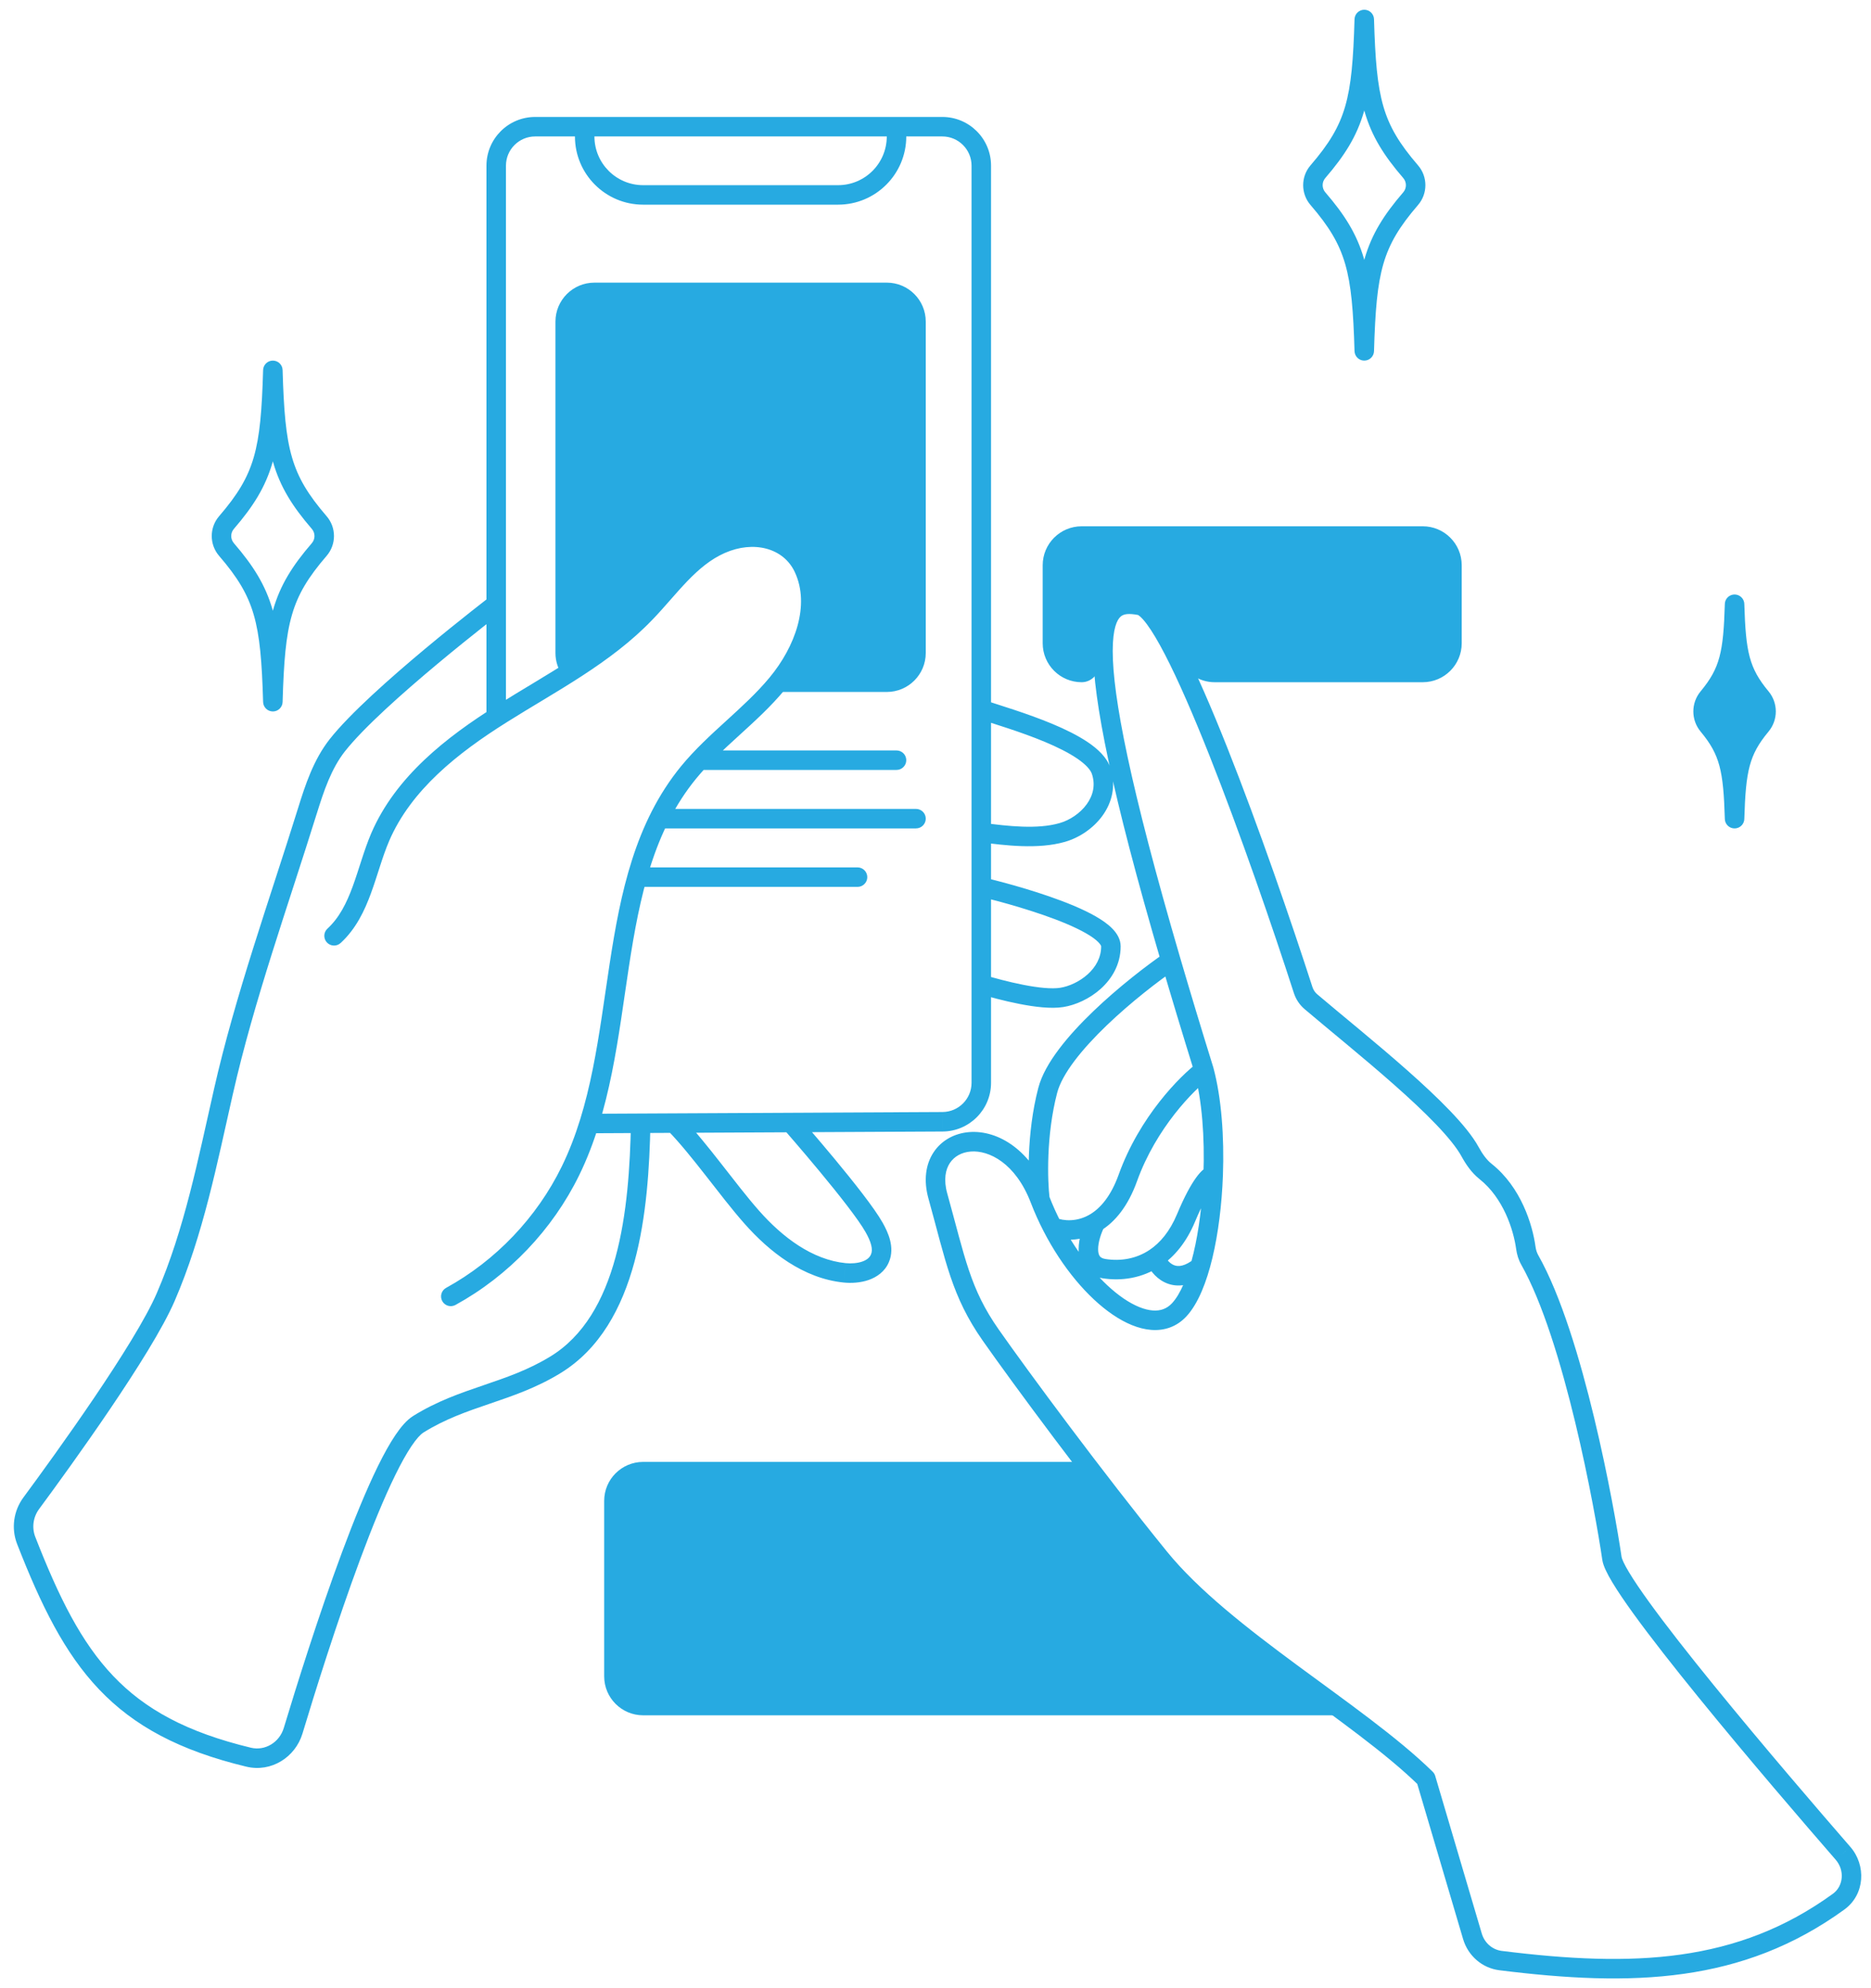 <svg width="96" height="102" viewBox="0 0 96 102" fill="none" xmlns="http://www.w3.org/2000/svg">
<path d="M33 75H56C57.5 76.667 58.5 79 61 81.5C63.5 84 69.5 88 69.5 88H33C31.895 88 31 87.105 31 86V77C31 75.895 31.895 75 33 75Z" fill="#27aae1"/>
<path d="M55.5 27H73C74.105 27 75 27.895 75 29V33C75 34.105 74.105 35 73 35H62.319C61.519 35 60.814 34.516 60.502 33.779C59.963 32.51 59.168 31 58 31C56.762 31 56.442 32.695 56.438 34.003C56.436 34.531 56.028 35 55.5 35C54.395 35 53.5 34.105 53.5 33V29C53.5 27.895 54.395 27 55.5 27Z" fill="#27aae1"/>
<path d="M28.5 16.5V33.5C28.5 33.938 28.641 34.344 28.88 34.673L30 34L34.5 30C35 29.5 36.3 28.4 37.5 28C38.7 27.6 39.667 27.833 40 28C40.333 28.167 41.1 29 41.5 31C41.9 33 40.333 34.833 39.5 35.5H45.5C46.605 35.5 47.5 34.605 47.5 33.5V16.5C47.5 15.395 46.605 14.5 45.5 14.5H30.5C29.395 14.5 28.5 15.395 28.5 16.5Z" fill="#27aae1"/>
<path d="M90.359 35.789C89.258 34.467 89.075 33.507 89 31C88.925 33.507 88.742 34.467 87.641 35.789C87.299 36.2 87.299 36.8 87.641 37.211C88.742 38.533 88.925 39.493 89 42C89.075 39.493 89.258 38.533 90.359 37.211C90.701 36.8 90.701 36.2 90.359 35.789Z" fill="#27aae1" stroke="#27aae1" stroke-linecap="round" stroke-linejoin="round"/>
<path d="M35.5 81C35.224 81 35 81.224 35 81.5C35 81.776 35.224 82 35.5 82V81ZM45 77C44.724 77 44.5 77.224 44.5 77.5C44.5 77.776 44.724 78 45 78V77ZM44 85C43.724 85 43.5 85.224 43.5 85.5C43.5 85.776 43.724 86 44 86V85ZM14 19L14.5 18.985C14.492 18.715 14.271 18.5 14 18.5C13.73 18.5 13.508 18.715 13.5 18.985L14 19ZM16.379 26.809L16.758 26.482L16.379 26.809ZM11.621 26.809L11.242 26.482L11.621 26.809ZM14 36L13.5 36.014C13.508 36.285 13.73 36.5 14 36.5C14.271 36.5 14.492 36.285 14.5 36.014L14 36ZM16.379 28.191L16.758 28.518L16.379 28.191ZM11.621 28.191L11.242 28.518H11.242L11.621 28.191ZM46 39.5C46.276 39.5 46.5 39.276 46.5 39C46.5 38.724 46.276 38.5 46 38.5V39.5ZM47 42.5C47.276 42.5 47.5 42.276 47.5 42C47.5 41.724 47.276 41.5 47 41.5V42.5ZM44 45.5C44.276 45.5 44.5 45.276 44.5 45C44.5 44.724 44.276 44.5 44 44.5V45.5ZM22.889 66.072C22.647 66.205 22.559 66.509 22.692 66.751C22.825 66.993 23.129 67.081 23.371 66.948L22.889 66.072ZM29.27 60.07L29.719 60.29L29.719 60.29L29.27 60.07ZM35.33 39.63L34.943 39.313L34.943 39.313L35.33 39.63ZM41.24 29.15L40.786 29.36L40.786 29.361L41.24 29.15ZM36.99 27.91L37.191 28.368L37.192 28.368L36.99 27.91ZM33.11 31.45L32.751 31.102L32.749 31.104L33.11 31.45ZM25.75 36.62L26.016 37.044L26.017 37.043L25.75 36.62ZM19.51 42.94L19.051 42.742L19.05 42.743L19.51 42.94ZM16.801 47.642C16.598 47.829 16.585 48.146 16.772 48.349C16.959 48.552 17.276 48.565 17.479 48.378L16.801 47.642ZM25.764 31.397C25.983 31.23 26.025 30.916 25.857 30.696C25.69 30.477 25.376 30.435 25.156 30.603L25.764 31.397ZM17.31 38.23L16.918 37.92L16.917 37.921L17.31 38.23ZM15.77 41.61L16.247 41.759L16.248 41.759L15.77 41.61ZM11.46 56.02L11.947 56.131L11.948 56.13L11.46 56.02ZM8.5 66.55L8.041 66.352L8.041 66.352L8.5 66.55ZM21.46 73.07L21.195 72.646L21.195 72.647L21.46 73.07ZM28.48 70.03L28.221 69.603L28.219 69.603L28.48 70.03ZM33.374 57.636C33.38 57.36 33.161 57.131 32.885 57.126C32.608 57.12 32.38 57.34 32.374 57.615L33.374 57.636ZM50.509 35.921C50.247 35.833 49.964 35.974 49.876 36.236C49.788 36.498 49.929 36.781 50.191 36.869L50.509 35.921ZM50.415 42.214C50.141 42.179 49.89 42.371 49.854 42.645C49.819 42.919 50.011 43.17 50.285 43.206L50.415 42.214ZM50.464 45.013C50.195 44.95 49.926 45.118 49.863 45.386C49.8 45.655 49.968 45.924 50.237 45.987L50.464 45.013ZM50.492 50.02C50.227 49.942 49.949 50.094 49.871 50.358C49.792 50.623 49.944 50.901 50.209 50.98L50.492 50.02ZM40.996 57.31C40.814 57.103 40.498 57.082 40.29 57.264C40.083 57.447 40.062 57.762 40.244 57.97L40.996 57.31ZM44.85 62.97L44.414 63.215L44.414 63.215L44.85 62.97ZM45.15 64.55L44.691 64.352L44.688 64.358L45.15 64.55ZM43.34 65.3L43.391 64.803L43.39 64.803L43.34 65.3ZM34.974 57.292C34.781 57.094 34.465 57.089 34.267 57.281C34.068 57.474 34.064 57.79 34.256 57.988L34.974 57.292ZM30.223 57.14C29.947 57.142 29.724 57.367 29.726 57.643C29.727 57.919 29.952 58.142 30.228 58.14L30.223 57.14ZM48.36 57.55L48.358 57.05H48.357L48.36 57.55ZM48.35 6.5L48.35 7H48.35L48.35 6.5ZM27.46 6.5L27.46 6H27.46L27.46 6.5ZM24.96 36.804C24.96 37.08 25.184 37.304 25.46 37.304C25.736 37.304 25.96 37.08 25.96 36.804H24.96ZM46 6.5L46 6H46L46 6.5ZM12.755 90.149L12.873 89.663L12.755 90.149ZM15.041 88.791L15.52 88.936L15.041 88.791ZM1.604 77.121L1.201 76.824L1.604 77.121ZM1.344 79.03L1.81 78.848L1.344 79.03ZM70 1L70.5 0.986C70.492 0.715 70.271 0.5 70 0.5C69.73 0.5 69.508 0.715 69.5 0.986L70 1ZM72.379 8.809L72.758 8.482L72.379 8.809ZM67.621 8.809L67.242 8.482L67.621 8.809ZM70 18L69.5 18.015C69.508 18.285 69.73 18.5 70 18.5C70.271 18.5 70.492 18.285 70.5 18.015L70 18ZM72.379 10.191L72.758 10.518V10.518L72.379 10.191ZM67.621 10.191L67.242 10.518V10.518L67.621 10.191ZM94.562 95.078L94.94 94.75H94.939L94.562 95.078ZM82.708 79.952L82.213 80.025L82.708 79.952ZM78.493 64.643L78.928 64.397L78.493 64.643ZM78.289 64.018L77.794 64.086V64.086L78.289 64.018ZM76.222 60.098L76.532 59.706L76.222 60.098ZM75.425 59.081L75.864 58.841H75.864L75.425 59.081ZM67.264 51.392L66.941 51.773V51.773L67.264 51.392ZM66.863 50.79L66.387 50.944L66.863 50.79ZM58.483 31.059L58.576 30.567L58.483 31.059ZM48.121 61.358L47.639 61.492L48.121 61.358ZM73.16 91.252L73.64 91.11C73.615 91.028 73.571 90.954 73.51 90.895L73.16 91.252ZM60.076 49.284L60.556 49.143L60.076 49.284ZM61.774 54.903L62.257 54.772C62.255 54.766 62.254 54.76 62.252 54.754L61.774 54.903ZM60.507 67.195L60.14 66.855L60.507 67.195ZM53.995 62.945L53.551 63.174L53.995 62.945ZM57.868 60.432L58.339 60.601L57.868 60.432ZM56.655 65.087L56.731 64.593L56.655 65.087ZM60.855 62.484L60.393 62.291L60.855 62.484ZM59.263 64.54L58.984 64.124H58.984L59.263 64.54ZM61.681 65.531C61.91 65.376 61.969 65.065 61.815 64.837C61.66 64.608 61.349 64.548 61.12 64.703L61.681 65.531ZM75.551 99.34L75.071 99.482L75.551 99.34ZM76.99 100.583L77.052 100.087L76.99 100.583ZM94.34 97.56L94.047 97.155L94.34 97.56ZM60.951 81H35.5V82H60.951V81ZM57.563 77H45V78H57.563V77ZM65.811 85H44V86H65.811V85ZM13.5 19.015C13.56 21.076 13.666 22.52 14.021 23.742C14.383 24.985 14.994 25.968 16.001 27.135L16.758 26.482C15.809 25.382 15.29 24.524 14.982 23.462C14.666 22.378 14.56 21.052 14.5 18.985L13.5 19.015ZM13.5 18.985C13.44 21.052 13.334 22.378 13.019 23.462C12.71 24.524 12.191 25.382 11.242 26.482L11.999 27.135C13.006 25.968 13.617 24.985 13.979 23.742C14.334 22.52 14.44 21.076 14.5 19.015L13.5 18.985ZM14.5 36.014C14.56 33.948 14.666 32.622 14.982 31.538C15.29 30.476 15.809 29.618 16.758 28.518L16.001 27.865C14.994 29.032 14.383 30.015 14.021 31.258C13.666 32.48 13.56 33.924 13.5 35.986L14.5 36.014ZM14.5 35.986C14.44 33.924 14.334 32.48 13.979 31.258C13.617 30.015 13.006 29.032 11.999 27.865L11.242 28.518C12.191 29.618 12.71 30.476 13.019 31.538C13.334 32.622 13.44 33.948 13.5 36.014L14.5 35.986ZM11.242 26.482C10.739 27.066 10.739 27.934 11.242 28.518L11.999 27.865C11.819 27.656 11.819 27.344 11.999 27.135L11.242 26.482ZM16.001 27.135C16.181 27.344 16.181 27.656 16.001 27.865L16.758 28.518C17.262 27.934 17.262 27.066 16.758 26.482L16.001 27.135ZM46 38.5H36V39.5H46V38.5ZM47 41.5H34V42.5H47V41.5ZM44 44.5H33V45.5H44V44.5ZM23.371 66.948C26.101 65.449 28.354 63.082 29.719 60.29L28.821 59.85C27.546 62.458 25.439 64.672 22.889 66.072L23.371 66.948ZM29.719 60.29C31.337 56.978 31.723 53.158 32.269 49.592C32.822 45.983 33.537 42.611 35.717 39.947L34.943 39.313C32.573 42.209 31.833 45.833 31.281 49.441C30.722 53.092 30.354 56.712 28.821 59.851L29.719 60.29ZM35.717 39.947C36.37 39.15 37.136 38.448 37.933 37.721C38.722 37.002 39.544 36.256 40.255 35.4L39.485 34.761C38.827 35.554 38.058 36.254 37.26 36.982C36.47 37.702 35.65 38.451 34.943 39.313L35.717 39.947ZM40.255 35.4C41.671 33.694 42.716 31.143 41.694 28.94L40.786 29.361C41.565 31.038 40.809 33.166 39.485 34.761L40.255 35.4ZM41.694 28.94C40.8 27.006 38.55 26.676 36.788 27.453L37.192 28.368C38.65 27.725 40.201 28.094 40.786 29.36L41.694 28.94ZM36.789 27.452C35.892 27.845 35.176 28.466 34.544 29.123C34.227 29.452 33.925 29.797 33.632 30.131C33.336 30.468 33.049 30.795 32.751 31.102L33.469 31.798C33.787 31.47 34.09 31.125 34.383 30.791C34.68 30.453 34.967 30.126 35.264 29.817C35.859 29.199 36.468 28.685 37.191 28.368L36.789 27.452ZM32.749 31.104C30.725 33.215 28.077 34.563 25.484 36.197L26.017 37.043C28.503 35.477 31.335 34.025 33.471 31.796L32.749 31.104ZM25.484 36.197C22.92 37.806 20.305 39.834 19.051 42.742L19.969 43.138C21.095 40.526 23.48 38.635 26.016 37.044L25.484 36.197ZM19.05 42.743C18.856 43.198 18.697 43.669 18.548 44.128C18.396 44.593 18.258 45.038 18.099 45.472C17.782 46.338 17.408 47.083 16.801 47.642L17.479 48.378C18.262 47.657 18.703 46.732 19.038 45.816C19.206 45.359 19.353 44.885 19.499 44.437C19.646 43.982 19.794 43.547 19.97 43.137L19.05 42.743ZM25.46 31C25.156 30.603 25.156 30.603 25.156 30.603C25.156 30.603 25.156 30.603 25.156 30.603C25.156 30.603 25.155 30.604 25.155 30.604C25.154 30.604 25.153 30.605 25.152 30.607C25.148 30.609 25.144 30.612 25.138 30.617C25.126 30.626 25.108 30.64 25.085 30.657C25.039 30.693 24.972 30.745 24.885 30.812C24.712 30.947 24.462 31.142 24.157 31.383C23.546 31.866 22.71 32.536 21.811 33.286C20.028 34.774 17.95 36.613 16.918 37.92L17.703 38.54C18.66 37.327 20.657 35.551 22.452 34.054C23.342 33.311 24.17 32.647 24.776 32.168C25.079 31.928 25.327 31.735 25.498 31.602C25.584 31.536 25.65 31.484 25.695 31.45C25.718 31.432 25.735 31.419 25.747 31.41C25.753 31.406 25.757 31.403 25.76 31.4C25.761 31.399 25.762 31.398 25.763 31.398C25.763 31.398 25.764 31.398 25.764 31.397C25.764 31.397 25.764 31.397 25.764 31.397C25.764 31.397 25.764 31.397 25.46 31ZM16.917 37.921C16.082 38.984 15.66 40.28 15.293 41.462L16.248 41.759C16.62 40.56 16.998 39.437 17.703 38.539L16.917 37.921ZM15.293 41.462C13.832 46.153 12.068 51.064 10.972 55.91L11.948 56.13C13.032 51.336 14.769 46.508 16.247 41.759L15.293 41.462ZM10.973 55.909C10.157 59.494 9.468 63.055 8.041 66.352L8.959 66.749C10.432 63.345 11.143 59.666 11.947 56.131L10.973 55.909ZM8.041 66.352C7.483 67.644 6.189 69.703 4.809 71.742C3.436 73.768 2.006 75.734 1.201 76.824L2.006 77.418C2.815 76.323 4.254 74.345 5.637 72.303C7.011 70.273 8.359 68.14 8.959 66.748L8.041 66.352ZM0.878 79.212C2.103 82.35 3.305 84.802 5.084 86.672C6.876 88.556 9.214 89.81 12.638 90.635L12.873 89.663C9.58 88.87 7.433 87.691 5.809 85.983C4.171 84.262 3.026 81.964 1.81 78.848L0.878 79.212ZM15.52 88.936C16.148 86.853 17.279 83.229 18.486 79.982C19.09 78.358 19.709 76.839 20.29 75.658C20.58 75.067 20.857 74.571 21.111 74.192C21.374 73.801 21.583 73.583 21.726 73.494L21.195 72.647C20.867 72.852 20.562 73.216 20.281 73.634C19.992 74.064 19.693 74.604 19.392 75.216C18.79 76.442 18.157 77.997 17.549 79.634C16.331 82.91 15.192 86.558 14.562 88.647L15.52 88.936ZM21.725 73.494C22.83 72.804 23.947 72.417 25.124 72.016C26.29 71.618 27.517 71.205 28.741 70.457L28.219 69.603C27.103 70.285 25.98 70.667 24.801 71.07C23.633 71.468 22.41 71.887 21.195 72.646L21.725 73.494ZM28.739 70.458C30.79 69.213 31.917 67.081 32.547 64.761C33.178 62.441 33.329 59.863 33.374 57.636L32.374 57.615C32.33 59.828 32.179 62.303 31.582 64.499C30.985 66.697 29.961 68.547 28.221 69.603L28.739 70.458ZM50.191 36.869C50.977 37.133 52.352 37.534 53.615 38.062C54.244 38.326 54.82 38.611 55.261 38.91C55.719 39.221 55.955 39.495 56.026 39.708L56.974 39.392C56.796 38.855 56.327 38.424 55.823 38.082C55.302 37.729 54.657 37.414 54.001 37.14C52.693 36.593 51.243 36.167 50.509 35.921L50.191 36.869ZM56.026 39.708C56.216 40.279 56.083 40.813 55.756 41.264C55.42 41.726 54.892 42.078 54.363 42.229L54.638 43.191C55.369 42.982 56.09 42.505 56.565 41.852C57.047 41.188 57.284 40.321 56.974 39.392L56.026 39.708ZM54.363 42.229C53.22 42.556 51.738 42.387 50.415 42.214L50.285 43.206C51.562 43.373 53.26 43.584 54.638 43.191L54.363 42.229ZM50.35 45.5C50.237 45.987 50.237 45.987 50.237 45.987C50.237 45.987 50.237 45.987 50.237 45.987C50.237 45.987 50.237 45.987 50.237 45.987C50.238 45.987 50.239 45.987 50.241 45.988C50.243 45.989 50.248 45.99 50.254 45.991C50.266 45.994 50.284 45.998 50.308 46.004C50.355 46.015 50.425 46.032 50.515 46.055C50.694 46.099 50.95 46.165 51.258 46.248C51.876 46.415 52.695 46.653 53.512 46.935C54.334 47.219 55.13 47.542 55.713 47.875C56.006 48.042 56.221 48.199 56.357 48.338C56.424 48.406 56.462 48.461 56.482 48.499C56.491 48.518 56.496 48.531 56.498 48.539C56.5 48.547 56.5 48.55 56.5 48.55H57.5C57.5 48.173 57.294 47.866 57.072 47.639C56.844 47.406 56.54 47.196 56.209 47.007C55.545 46.627 54.679 46.281 53.839 45.99C52.993 45.697 52.15 45.453 51.52 45.283C51.204 45.198 50.941 45.13 50.757 45.084C50.664 45.061 50.592 45.044 50.542 45.032C50.517 45.026 50.498 45.021 50.484 45.018C50.478 45.016 50.473 45.015 50.469 45.014C50.468 45.014 50.466 45.014 50.465 45.013C50.465 45.013 50.464 45.013 50.464 45.013C50.464 45.013 50.464 45.013 50.464 45.013C50.464 45.013 50.464 45.013 50.35 45.5ZM56.5 48.55C56.5 49.125 56.225 49.611 55.807 49.987C55.383 50.369 54.842 50.606 54.402 50.676L54.559 51.664C55.188 51.564 55.907 51.242 56.476 50.731C57.05 50.214 57.5 49.475 57.5 48.55H56.5ZM54.402 50.676C53.961 50.746 53.268 50.674 52.504 50.524C51.758 50.379 51.01 50.173 50.492 50.02L50.209 50.98C50.74 51.137 51.522 51.352 52.312 51.506C53.083 51.657 53.929 51.764 54.559 51.664L54.402 50.676ZM40.62 57.64C40.244 57.97 40.244 57.97 40.244 57.97C40.244 57.97 40.244 57.97 40.244 57.97C40.245 57.97 40.245 57.97 40.245 57.971C40.245 57.971 40.246 57.972 40.247 57.973C40.248 57.974 40.251 57.977 40.254 57.981C40.26 57.988 40.27 57.999 40.282 58.014C40.308 58.042 40.345 58.085 40.392 58.139C40.487 58.249 40.624 58.407 40.791 58.601C41.124 58.989 41.577 59.52 42.054 60.096C43.022 61.263 44.046 62.558 44.414 63.215L45.286 62.726C44.864 61.972 43.773 60.602 42.824 59.457C42.342 58.876 41.885 58.34 41.549 57.949C41.381 57.753 41.243 57.594 41.147 57.483C41.099 57.428 41.061 57.385 41.035 57.355C41.023 57.341 41.013 57.33 41.006 57.322C41.003 57.318 41 57.315 40.999 57.313C40.998 57.312 40.997 57.312 40.997 57.311C40.996 57.311 40.996 57.311 40.996 57.311C40.996 57.31 40.996 57.31 40.996 57.31C40.996 57.31 40.996 57.31 40.62 57.64ZM44.414 63.215C44.542 63.441 44.647 63.664 44.699 63.872C44.751 64.077 44.743 64.231 44.691 64.352L45.609 64.748C45.777 64.359 45.754 63.964 45.669 63.626C45.584 63.291 45.429 62.979 45.286 62.725L44.414 63.215ZM44.688 64.358C44.625 64.511 44.484 64.638 44.239 64.723C43.991 64.808 43.682 64.832 43.391 64.803L43.29 65.798C43.688 65.838 44.149 65.812 44.566 65.668C44.986 65.522 45.406 65.239 45.612 64.742L44.688 64.358ZM43.39 64.803C41.686 64.631 40.163 63.493 38.935 62.1L38.185 62.761C39.477 64.227 41.214 65.589 43.29 65.798L43.39 64.803ZM38.935 62.1C38.318 61.399 37.674 60.557 37.004 59.701C36.341 58.853 35.654 57.993 34.974 57.292L34.256 57.988C34.895 58.647 35.551 59.467 36.216 60.317C36.874 61.158 37.542 62.032 38.185 62.761L38.935 62.1ZM30.228 58.14L48.362 58.05L48.357 57.05L30.223 57.14L30.228 58.14ZM50.85 55.55V8.5H49.85V55.55H50.85ZM24.96 8.5V36.804H25.96V8.5H24.96ZM27.46 6C26.079 6 24.96 7.12 24.96 8.5H25.96C25.96 7.672 26.632 7 27.46 7L27.46 6ZM50.85 8.5C50.85 7.119 49.731 6 48.35 6L48.35 7C49.178 7 49.85 7.672 49.85 8.5H50.85ZM48.362 58.05C49.738 58.043 50.85 56.926 50.85 55.55H49.85C49.85 56.376 49.183 57.046 48.358 57.05L48.362 58.05ZM48.35 6L46 6L46 7L48.35 7L48.35 6ZM45.5 6.5V7H46.5V6.5H45.5ZM46 6L30 6L30 7L46 7L46 6ZM30 6L27.46 6L27.46 7L30 7L30 6ZM29.5 6.5V7H30.5V6.5H29.5ZM33 10.5H43V9.5H33V10.5ZM45.5 7C45.5 8.381 44.381 9.5 43 9.5V10.5C44.933 10.5 46.5 8.933 46.5 7H45.5ZM12.638 90.635C13.914 90.942 15.152 90.155 15.52 88.936L14.562 88.647C14.337 89.396 13.595 89.837 12.873 89.663L12.638 90.635ZM29.5 7C29.5 8.933 31.067 10.5 33 10.5V9.5C31.619 9.5 30.5 8.381 30.5 7H29.5ZM1.201 76.824C0.695 77.511 0.566 78.41 0.878 79.212L1.81 78.848C1.625 78.373 1.699 77.834 2.006 77.418L1.201 76.824ZM69.5 1.014C69.56 3.076 69.666 4.52 70.021 5.742C70.383 6.985 70.994 7.968 72.001 9.135L72.758 8.482C71.809 7.382 71.29 6.524 70.981 5.462C70.666 4.378 70.56 3.052 70.5 0.986L69.5 1.014ZM69.5 0.986C69.44 3.052 69.334 4.378 69.019 5.462C68.71 6.524 68.191 7.382 67.242 8.482L67.999 9.135C69.006 7.968 69.617 6.985 69.979 5.742C70.334 4.52 70.44 3.076 70.5 1.014L69.5 0.986ZM70.5 18.015C70.56 15.948 70.666 14.622 70.981 13.538C71.29 12.476 71.809 11.618 72.758 10.518L72.001 9.865C70.994 11.032 70.383 12.015 70.021 13.258C69.666 14.48 69.56 15.924 69.5 17.985L70.5 18.015ZM70.5 17.985C70.44 15.924 70.334 14.48 69.979 13.258C69.617 12.015 69.006 11.032 67.999 9.865L67.242 10.518C68.191 11.618 68.71 12.476 69.019 13.538C69.334 14.622 69.44 15.948 69.5 18.015L70.5 17.985ZM67.242 8.482C66.739 9.066 66.739 9.934 67.242 10.518L67.999 9.865C67.819 9.656 67.819 9.344 67.999 9.135L67.242 8.482ZM72.001 9.135C72.181 9.344 72.181 9.656 72.001 9.865L72.758 10.518C73.262 9.934 73.262 9.066 72.758 8.482L72.001 9.135ZM94.939 94.75C93.355 92.926 90.456 89.558 87.924 86.444C86.657 84.886 85.487 83.397 84.621 82.199C84.187 81.599 83.834 81.079 83.585 80.664C83.46 80.456 83.365 80.281 83.299 80.14C83.23 79.991 83.207 79.91 83.203 79.88L82.213 80.025C82.239 80.199 82.31 80.386 82.393 80.562C82.478 80.747 82.592 80.954 82.728 81.179C82.998 81.629 83.369 82.175 83.81 82.785C84.693 84.005 85.877 85.511 87.148 87.075C89.69 90.202 92.598 93.58 94.185 95.406L94.939 94.75ZM83.203 79.88C83.016 78.601 82.523 75.756 81.793 72.727C81.067 69.713 80.094 66.458 78.928 64.397L78.058 64.889C79.148 66.817 80.096 69.951 80.821 72.961C81.543 75.957 82.03 78.772 82.213 80.025L83.203 79.88ZM78.785 63.95C78.632 62.832 78.045 60.905 76.532 59.706L75.911 60.489C77.135 61.459 77.657 63.086 77.794 64.086L78.785 63.95ZM75.864 58.841C75.557 58.28 75.026 57.641 74.394 56.982C73.757 56.317 72.99 55.604 72.188 54.895C70.591 53.483 68.803 52.044 67.588 51.011L66.941 51.773C68.19 52.835 69.933 54.237 71.526 55.645C72.319 56.345 73.062 57.037 73.672 57.674C74.289 58.318 74.745 58.88 74.987 59.321L75.864 58.841ZM67.339 50.636C66.26 47.296 64.59 42.432 62.973 38.36C62.165 36.325 61.366 34.476 60.656 33.11C60.303 32.428 59.963 31.851 59.648 31.427C59.491 31.216 59.33 31.029 59.167 30.885C59.01 30.747 58.811 30.612 58.576 30.567L58.391 31.55C58.37 31.546 58.406 31.548 58.505 31.635C58.597 31.716 58.711 31.843 58.846 32.024C59.114 32.385 59.425 32.908 59.769 33.571C60.455 34.892 61.239 36.705 62.043 38.729C63.649 42.774 65.312 47.615 66.387 50.944L67.339 50.636ZM53.825 61.348C52.93 59.019 51.224 57.963 49.73 58.08C48.989 58.138 48.315 58.493 47.903 59.115C47.49 59.738 47.381 60.565 47.639 61.492L48.602 61.225C48.406 60.517 48.515 60.001 48.737 59.667C48.959 59.331 49.337 59.114 49.809 59.077C50.741 59.004 52.108 59.667 52.891 61.706L53.825 61.348ZM47.639 61.492C48.534 64.718 48.825 66.501 50.427 68.785L51.246 68.211C49.768 66.104 49.523 64.54 48.602 61.225L47.639 61.492ZM50.427 68.785C51.974 70.989 55.754 76.11 59.093 80.223L59.87 79.593C56.547 75.5 52.781 70.398 51.246 68.211L50.427 68.785ZM59.093 80.223C60.805 82.331 63.399 84.342 65.959 86.231C68.546 88.141 71.09 89.922 72.81 91.609L73.51 90.895C71.725 89.144 69.096 87.304 66.553 85.427C63.982 83.529 61.49 81.588 59.87 79.593L59.093 80.223ZM58.576 30.567C58.066 30.471 57.373 30.408 56.833 30.887C56.313 31.35 56.093 32.18 56.093 33.399C56.093 35.874 57.011 40.59 59.596 49.424L60.556 49.143C57.966 40.292 57.093 35.709 57.093 33.399C57.093 32.225 57.321 31.792 57.497 31.635C57.654 31.496 57.906 31.459 58.391 31.55L58.576 30.567ZM59.596 49.424C60.098 51.138 60.663 53.009 61.297 55.051L62.252 54.754C61.619 52.717 61.056 50.852 60.556 49.143L59.596 49.424ZM59.793 48.871C58.845 49.522 57.391 50.638 56.094 51.883C55.446 52.505 54.828 53.167 54.333 53.826C53.841 54.478 53.445 55.158 53.274 55.815L54.242 56.067C54.365 55.593 54.674 55.035 55.131 54.427C55.585 53.825 56.162 53.204 56.786 52.604C58.036 51.404 59.447 50.322 60.359 49.696L59.793 48.871ZM53.274 55.815C52.664 58.153 52.744 60.624 52.862 61.588L53.854 61.467C53.747 60.59 53.672 58.251 54.242 56.067L53.274 55.815ZM60.14 66.855C59.872 67.144 59.544 67.261 59.146 67.231C58.727 67.199 58.218 67.001 57.657 66.62C56.538 65.859 55.34 64.459 54.439 62.715L53.551 63.174C54.507 65.025 55.804 66.57 57.096 67.447C57.74 67.885 58.416 68.178 59.071 68.228C59.746 68.279 60.38 68.067 60.874 67.535L60.14 66.855ZM54.439 62.715C54.213 62.277 54.006 61.82 53.825 61.348L52.891 61.706C53.086 62.214 53.308 62.705 53.551 63.174L54.439 62.715ZM58.339 60.601C59.326 57.855 61.262 55.91 62.074 55.303L61.475 54.502C60.538 55.203 58.463 57.299 57.398 60.263L58.339 60.601ZM53.806 63.408C54.43 63.662 55.476 63.753 56.48 63.136L55.957 62.284C55.265 62.709 54.56 62.635 54.183 62.482L53.806 63.408ZM56.48 63.136C57.213 62.686 57.877 61.886 58.339 60.601L57.398 60.263C56.996 61.382 56.456 61.977 55.957 62.284L56.48 63.136ZM55.772 62.484C55.574 62.875 55.341 63.505 55.344 64.099C55.345 64.401 55.408 64.74 55.616 65.029C55.833 65.332 56.165 65.518 56.579 65.581L56.731 64.593C56.536 64.563 56.463 64.494 56.428 64.445C56.383 64.383 56.345 64.273 56.344 64.094C56.342 63.725 56.5 63.26 56.664 62.936L55.772 62.484ZM61.292 55.033C61.67 56.432 61.82 58.35 61.747 60.276L62.747 60.314C62.821 58.329 62.671 56.303 62.257 54.772L61.292 55.033ZM61.747 60.276C61.694 61.708 61.519 63.123 61.235 64.306C60.946 65.511 60.562 66.4 60.14 66.855L60.874 67.535C61.478 66.882 61.91 65.779 62.207 64.539C62.51 63.278 62.691 61.797 62.747 60.314L61.747 60.276ZM61.316 62.677C61.682 61.8 61.975 61.287 62.179 61.005C62.282 60.863 62.352 60.794 62.386 60.766C62.403 60.752 62.401 60.757 62.379 60.767C62.362 60.775 62.294 60.803 62.193 60.792L62.301 59.798C62.162 59.783 62.045 59.821 61.969 59.855C61.889 59.891 61.817 59.94 61.755 59.991C61.63 60.092 61.502 60.235 61.369 60.419C61.103 60.787 60.775 61.377 60.393 62.291L61.316 62.677ZM56.579 65.581C57.543 65.729 58.605 65.581 59.541 64.955L58.984 64.124C58.289 64.589 57.49 64.709 56.731 64.593L56.579 65.581ZM59.541 64.955C60.26 64.474 60.877 63.728 61.316 62.677L60.393 62.291C60.019 63.186 59.519 63.766 58.984 64.124L59.541 64.955ZM58.799 64.727C58.935 65.064 59.238 65.527 59.739 65.778C60.285 66.052 60.959 66.02 61.681 65.531L61.12 64.703C60.645 65.025 60.357 64.969 60.187 64.884C59.971 64.776 59.804 64.545 59.726 64.353L58.799 64.727ZM67.588 51.011C67.472 50.913 67.387 50.786 67.339 50.636L66.387 50.944C66.492 51.267 66.68 51.552 66.941 51.773L67.588 51.011ZM76.532 59.706C76.275 59.502 76.058 59.196 75.864 58.841L74.987 59.321C75.206 59.721 75.5 60.163 75.911 60.489L76.532 59.706ZM78.928 64.397C78.855 64.268 78.808 64.118 78.785 63.95L77.794 64.086C77.831 64.359 77.913 64.633 78.058 64.889L78.928 64.397ZM72.681 91.393L75.071 99.482L76.03 99.199L73.64 91.11L72.681 91.393ZM76.928 101.079C83.764 101.935 89.406 101.755 94.634 97.965L94.047 97.155C89.135 100.716 83.817 100.934 77.052 100.087L76.928 101.079ZM75.071 99.482C75.323 100.333 76.044 100.968 76.928 101.079L77.052 100.087C76.578 100.027 76.173 99.682 76.03 99.199L75.071 99.482ZM94.185 95.406C94.664 95.957 94.582 96.767 94.047 97.155L94.634 97.965C95.696 97.194 95.76 95.694 94.94 94.75L94.185 95.406Z" fill="#27aae1"/>
</svg>
